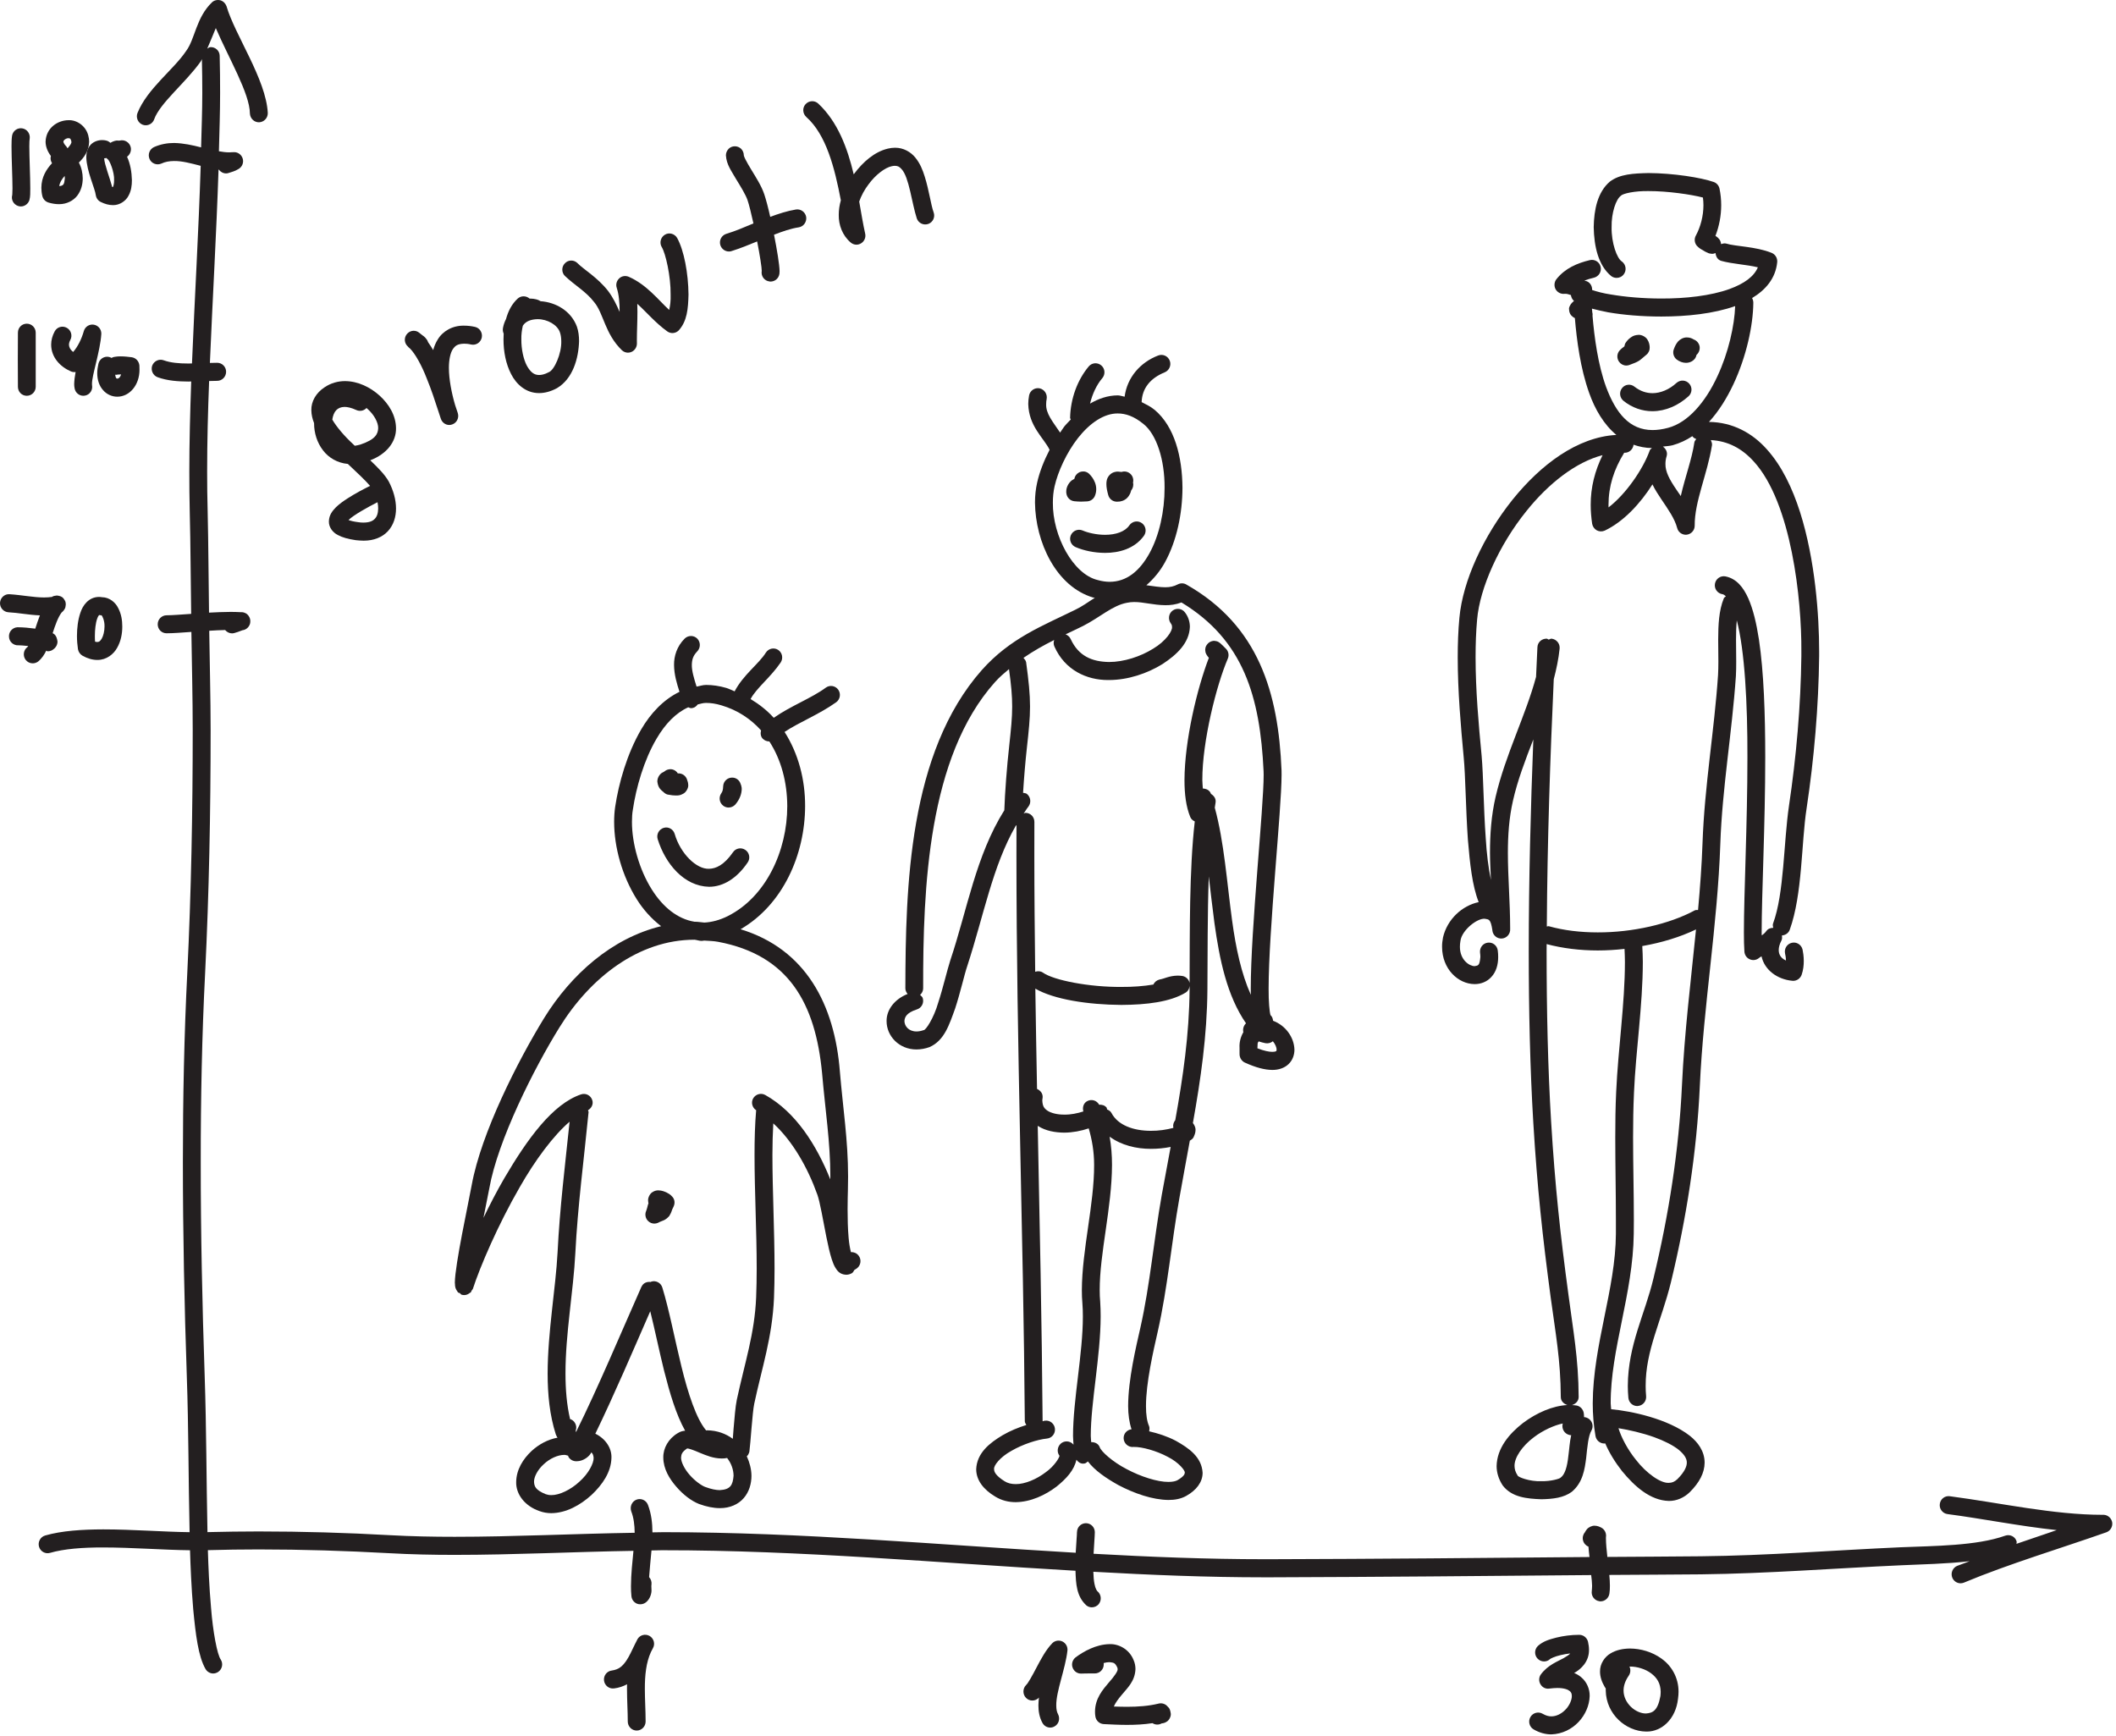 <?xml version="1.0" encoding="UTF-8" standalone="no"?><!DOCTYPE svg PUBLIC "-//W3C//DTD SVG 1.1//EN" "http://www.w3.org/Graphics/SVG/1.1/DTD/svg11.dtd"><svg width="100%" height="100%" viewBox="0 0 445 365" version="1.1" xmlns="http://www.w3.org/2000/svg" xmlns:xlink="http://www.w3.org/1999/xlink" xml:space="preserve" xmlns:serif="http://www.serif.com/" style="fill-rule:evenodd;clip-rule:evenodd;stroke-linejoin:round;stroke-miterlimit:2;"><path d="M83.284,90.049c-0.029,-2.696 -1.492,-5.063 -3.454,-6.854c-1.967,-1.763 -4.525,-3.034 -7.271,-3.05c-1.463,-0 -2.975,0.4 -4.3,1.3c-1.763,1.133 -2.842,2.97 -2.783,4.829c0.016,0.954 0.229,1.841 0.575,2.696l-0,0.058c-0,1.992 0.608,4.042 1.908,5.717c1.154,1.504 2.983,2.62 5.196,2.82c1.9,1.784 3.716,3.488 4.671,4.613c-1.367,0.683 -3.092,1.579 -4.63,2.571c-0.954,0.604 -1.82,1.221 -2.554,1.933c-0.683,0.725 -1.433,1.542 -1.479,2.967c-0.029,1.337 0.942,2.404 1.888,2.866c0.987,0.53 2.162,0.842 3.75,1.08c0.579,0.058 1.108,0.108 1.65,0.108l0.075,-0c2.041,-0 3.85,-0.696 5.054,-1.996c1.212,-1.317 1.704,-3.042 1.704,-4.754c-0,-1.879 -0.55,-3.804 -1.504,-5.65c-0.825,-1.483 -2.279,-2.946 -3.917,-4.504c3.488,-1.321 5.471,-3.929 5.421,-6.75m-3.892,15.566c0.1,0.471 0.138,0.925 0.138,1.338c-0.013,1.021 -0.279,1.712 -0.692,2.137c-0.404,0.434 -1.042,0.8 -2.387,0.809c-0.338,-0 -0.725,-0.009 -1.146,-0.088c-0.909,-0.112 -1.592,-0.287 -2.013,-0.45c1.067,-1.05 3.975,-2.666 6.1,-3.746m-3.616,-12.12c-0.413,0.125 -0.821,0.191 -1.167,0.25c-0.113,-0.096 -0.213,-0.192 -0.288,-0.28c-1.925,-1.77 -3.562,-3.716 -4.437,-5.225c0.258,-1.695 1.05,-2.637 2.571,-2.666c0.604,-0 1.433,0.171 2.475,0.654c0.758,0.346 1.616,0.154 2.146,-0.425c0.095,0.079 0.17,0.146 0.25,0.221c1.404,1.254 2.241,2.896 2.204,4.025c-0.05,1.175 -0.509,2.358 -3.754,3.446" style="fill:#231f20;fill-rule:nonzero;"/><path d="M2.576,40.992l-0.009,0.046c-0.262,0.975 0.296,1.975 1.25,2.283c0.192,0.058 0.375,0.096 0.559,0.096c0.8,-0 1.55,-0.529 1.808,-1.338c0.212,-0.846 0.167,-1.416 0.183,-2.454c0,-2.475 -0.2,-6.471 -0.2,-8.858c0,-0.809 0.038,-1.471 0.075,-1.575c0.163,-1.034 -0.508,-2.013 -1.541,-2.196c-1.009,-0.175 -1.984,0.5 -2.163,1.537c-0.096,0.646 -0.117,1.321 -0.117,2.234c0,2.562 0.205,6.558 0.205,8.858c-0,0.454 -0.021,0.817 -0.034,1.088c0,0.125 -0.016,0.241 -0.016,0.279" style="fill:#231f20;fill-rule:nonzero;"/><path d="M15.696,81.702c0.175,0.904 0.954,1.529 1.82,1.529c0.113,0 0.25,-0.008 0.375,-0.037c1.021,-0.2 1.663,-1.192 1.463,-2.213c-0,0 -0.008,-0.079 -0.008,-0.212c-0.05,-1.771 1.72,-6.846 1.962,-10.534c0.038,-0.97 -0.633,-1.787 -1.558,-1.95c-0.954,-0.166 -1.859,0.413 -2.121,1.346c-0.471,1.638 -1.25,3.254 -2.242,4.388c-0.646,-0.517 -0.883,-1.067 -0.883,-1.538c0.008,-0.262 0.067,-0.566 0.279,-0.975c0.508,-0.921 0.163,-2.066 -0.733,-2.566c-0.925,-0.513 -2.063,-0.175 -2.55,0.75c-0.484,0.895 -0.742,1.837 -0.742,2.791c0.008,2.646 1.875,4.629 4.129,5.613c0.329,0.141 0.663,0.183 1.013,0.141c-0.175,0.905 -0.279,1.763 -0.3,2.534c-0,0.271 0.021,0.579 0.096,0.933" style="fill:#231f20;fill-rule:nonzero;"/><path d="M442.468,318.562l-0.287,0c-10.313,0.008 -21.525,-2.512 -32.134,-3.908c-1.033,-0.146 -1.975,0.587 -2.1,1.629c-0.146,1.029 0.588,1.992 1.617,2.125c7.346,0.962 15.171,2.542 22.971,3.371c-2.784,0.933 -5.634,1.904 -8.471,2.887c-0,-0.183 0.092,-0.358 0.025,-0.55c-0.325,-1 -1.396,-1.512 -2.396,-1.162c-6.054,2.146 -14.833,2.137 -21.958,2.433c-14.046,0.625 -28.1,1.754 -42.029,1.896c-6.567,0.079 -13.109,0.079 -19.675,0.137c-0.146,-1.408 -0.3,-2.783 -0.3,-3.95c-0,-0.17 -0,-0.316 0.029,-0.462c0.021,-0.729 -0.367,-1.421 -1.021,-1.758c-0.375,-0.184 -0.779,-0.388 -1.383,-0.396c-0.542,-0.038 -1.3,0.329 -1.638,0.758c-0.192,0.242 -0.308,0.438 -0.387,0.588c-0.392,0.454 -0.575,1.1 -0.421,1.733c0.154,0.625 0.596,1.108 1.146,1.321c0.045,0.721 0.141,1.454 0.22,2.183c-22.383,0.204 -44.775,0.404 -67.191,0.463c-0.396,-0.009 -0.813,-0 -1.196,-0c-11.983,-0 -23.95,-0.48 -35.908,-1.146c0.095,-1.896 0.25,-3.592 0.262,-4.542c0,-1.05 -0.85,-1.887 -1.871,-1.887c-1.037,-0 -1.875,0.837 -1.875,1.887l-0.008,0c0.008,0.575 -0.167,2.308 -0.263,4.329c-28.762,-1.675 -57.583,-4.312 -86.558,-4.329l-0.129,0c-0.796,0 -1.546,0.038 -2.329,0.038c-0.009,-1.925 -0.221,-3.871 -0.942,-5.775c-0.367,-0.984 -1.454,-1.475 -2.417,-1.1c-0.97,0.375 -1.441,1.483 -1.095,2.466c0.516,1.329 0.7,2.829 0.72,4.496c-12.737,0.2 -25.337,0.846 -37.862,0.846c-4.563,-0 -9.088,-0.088 -13.621,-0.338c-9.154,-0.516 -18.367,-0.787 -27.617,-0.787c-3.575,-0 -7.162,0.058 -10.745,0.142c-0.23,-10.913 -0.213,-21.863 -0.588,-32.884c-0.5,-14.796 -0.837,-29.9 -0.825,-44.983c-0.012,-13.342 0.258,-26.667 0.921,-39.708c0.829,-16.8 1.158,-33.88 1.158,-50.984c0,-7.029 -0.204,-13.996 -0.291,-20.996c1.129,-0.075 2.275,-0.133 3.341,-0.154c0.367,0.434 0.896,0.704 1.463,0.704c0.146,0 0.3,-0.029 0.454,-0.066c0.521,-0.146 1.008,-0.309 1.396,-0.471c0.104,-0.042 0.221,-0.088 0.316,-0.117c0.721,-0.079 1.33,-0.571 1.58,-1.291c0.087,-0.25 0.087,-0.605 0.087,-0.605c0.029,-0.829 -0.587,-1.512 -0.975,-1.679c-0.392,-0.208 -0.671,-0.229 -0.921,-0.229l-0.137,0c-0.7,-0.037 -1.396,-0.058 -2.125,-0.058c-1.446,-0 -2.996,0.079 -4.525,0.154c-0.104,-7.104 -0.125,-14.267 -0.288,-21.313c-0.079,-2.77 -0.108,-5.575 -0.108,-8.345c-0,-6.334 0.167,-12.688 0.417,-19.05c0.545,-0.021 1.183,-0.038 1.7,-0.038c1.033,0 1.87,-0.858 1.87,-1.908c0,-1.042 -0.837,-1.888 -1.87,-1.888c-0.517,0 -1.03,0.021 -1.538,0.029c0.567,-13.525 1.367,-27.087 1.817,-40.67c0.021,-0 0.029,0.008 0.058,0.016c0.358,0.484 0.933,0.8 1.533,0.8c0.2,0 0.405,-0.037 0.588,-0.112c0.458,-0.167 1.229,-0.309 2.079,-0.85c0.75,-0.463 1.088,-1.375 0.808,-2.213c-0.279,-0.829 -1.079,-1.366 -1.937,-1.291c-0.288,0.02 -0.583,0.037 -0.875,0.037c-0.692,0.013 -1.433,-0.104 -2.175,-0.229c0.104,-4.092 0.25,-8.163 0.25,-12.254c-0,-2.6 -0.021,-5.2 -0.088,-7.809c-0.008,-1.037 -0.866,-1.866 -1.904,-1.837c-0.291,-0 -0.491,0.192 -0.712,0.317c0.683,-1.538 1.271,-3.063 1.8,-4.321c2.712,6.325 7.141,13.766 7.171,17.962c0.058,1.05 0.895,1.867 1.933,1.85c1.042,-0.05 1.858,-0.916 1.829,-1.966c-0.375,-7.084 -6.912,-16.384 -8.679,-22.438c-0.204,-0.587 -0.675,-1.067 -1.283,-1.25c-0.625,-0.154 -1.28,-0.021 -1.742,0.392c-3.379,3.216 -3.592,7.758 -5.458,10.246c-2.6,3.916 -8.192,7.941 -10.242,13.062c-0.375,0.963 0.096,2.067 1.067,2.454c0.212,0.096 0.462,0.125 0.675,0.125c0.762,0 1.462,-0.462 1.75,-1.204l-0,-0.008c1.233,-3.484 6.616,-7.692 9.85,-12.267c0.087,-0.142 0.116,-0.296 0.204,-0.442c0.054,2.367 0.083,4.746 0.083,7.134c0,3.804 -0.154,7.612 -0.25,11.437c-1.8,-0.462 -3.704,-0.887 -5.7,-0.925c-1.367,0 -2.792,0.242 -4.196,0.859c-0.941,0.441 -1.366,1.545 -0.941,2.52c0.412,0.942 1.512,1.367 2.47,0.955c0.83,-0.388 1.688,-0.53 2.667,-0.542c1.658,-0.029 3.554,0.483 5.613,1.012c-0.434,13.805 -1.259,27.655 -1.83,41.559c-0.266,-0 -0.545,0.016 -0.787,0.016c-1.946,0 -3.725,-0.154 -5.179,-0.683c-0.963,-0.346 -2.029,0.154 -2.409,1.146c-0.325,0.992 0.184,2.079 1.167,2.425l-0.008,-0c2.096,0.754 4.312,0.887 6.429,0.904c0.212,0 0.404,-0.017 0.625,-0.017c-0.221,6.325 -0.396,12.642 -0.396,18.955c0,2.82 0.021,5.641 0.088,8.441c0.183,7.104 0.183,14.304 0.3,21.479c-2.117,0.142 -4.005,0.296 -5.18,0.296c-1.041,0.013 -1.866,0.867 -1.858,1.909c0,1.045 0.846,1.895 1.888,1.875c1.316,-0 3.183,-0.142 5.195,-0.288c0.1,6.929 0.28,13.804 0.28,20.754c-0,17.059 -0.317,34.079 -1.134,50.779c-0.666,13.142 -0.933,26.521 -0.933,39.913c-0,15.142 0.317,30.296 0.825,45.117c0.379,10.887 0.337,21.816 0.587,32.762c-5.37,-0.058 -11.983,-0.587 -18.183,-0.587c-4.446,0.016 -8.675,0.279 -12.196,1.287c-1,0.292 -1.571,1.35 -1.291,2.35c0.291,1.013 1.329,1.592 2.329,1.3c2.908,-0.846 6.866,-1.146 11.158,-1.137c6.046,-0 12.671,0.529 18.271,0.587c0.096,3.246 0.287,7.904 0.675,12.429c0.508,5.267 1.05,9.934 2.617,12.6c0.366,0.579 0.975,0.888 1.579,0.888c0.358,-0 0.704,-0.109 1.021,-0.309c0.866,-0.558 1.137,-1.725 0.579,-2.608c-0.754,-1.021 -1.667,-5.921 -2.05,-10.908c-0.388,-4.35 -0.571,-8.904 -0.667,-12.109c3.542,-0.1 7.117,-0.154 10.658,-0.154c9.184,0 18.33,0.288 27.405,0.788c4.633,0.262 9.233,0.358 13.833,0.358c12.562,0 25.079,-0.646 37.604,-0.85c-0.225,2.388 -0.512,4.871 -0.521,7.433c0,0.684 0.017,1.405 0.096,2.1c0.075,0.721 0.508,1.296 1.163,1.58c0.225,0.095 0.462,0.125 0.704,0.125c0.433,-0 0.858,-0.146 1.204,-0.425c0.942,-0.742 1.204,-2.071 1.146,-2.646c-0,-0.359 -0.029,-0.6 -0.029,-0.784c-0,-0.104 0.008,-0.191 0.029,-0.279c0.075,-0.604 -0.117,-1.162 -0.5,-1.579c0.125,-1.771 0.325,-3.667 0.5,-5.608c0.829,-0.013 1.646,-0.05 2.483,-0.05l0.075,0.008c28.833,-0.008 57.675,2.65 86.613,4.313c0.087,2.725 0.2,5.383 2.291,7.287c0.346,0.279 0.75,0.404 1.146,0.404c0.554,0 1.125,-0.25 1.479,-0.721c0.638,-0.845 0.484,-2.02 -0.316,-2.675c-0.038,0.009 -0.434,-0.541 -0.609,-1.541c-0.141,-0.692 -0.208,-1.588 -0.237,-2.542c11.966,0.675 23.95,1.167 35.954,1.167l1.183,-0c22.554,-0.071 45.063,-0.271 67.559,-0.471c0.095,0.779 0.191,1.617 0.191,2.221c0,0.433 -0.037,0.821 -0.066,1.137c-0.155,1.038 0.57,1.992 1.579,2.138c0.108,0.029 0.191,0.029 0.279,0.029c0.904,-0 1.725,-0.696 1.85,-1.646c0.087,-0.521 0.104,-1.071 0.104,-1.658c0,-0.721 -0.05,-1.471 -0.125,-2.25c6.433,-0.05 12.879,-0.059 19.292,-0.125c14.121,-0.167 28.216,-1.284 42.154,-1.909c4.342,-0.2 9.417,-0.287 14.333,-0.854c-0.854,0.346 -1.787,0.642 -2.637,0.988c-0.95,0.408 -1.404,1.512 -1.009,2.496c0.309,0.712 1,1.162 1.734,1.162c0.237,0 0.487,-0.046 0.712,-0.142c9.375,-3.92 20.434,-7.229 29.938,-10.579c0.829,-0.291 1.358,-1.137 1.25,-2.041c-0.134,-0.875 -0.846,-1.58 -1.742,-1.638" style="fill:#231f20;fill-rule:nonzero;"/><path d="M349.446,348.82c-2.012,-1.455 -4.416,-2.121 -6.641,-2.138c-1.484,0.017 -2.879,0.288 -4.113,1.029c-1.2,0.704 -2.241,2.15 -2.204,3.834c0,1.087 0.379,2.191 1.013,3.254c0.075,0.104 0.125,0.191 0.191,0.275l0,0.446c0.088,5.004 4.254,8.566 8.471,8.625l0.196,-0c3.087,-0 6.071,-2.609 6.533,-6.921c0.067,-0.513 0.109,-0.963 0.109,-1.425c0.016,-3.079 -1.55,-5.546 -3.555,-6.979m-0.258,7.875c-0.587,3.154 -1.675,3.541 -3.025,3.645c-1,0.03 -2.25,-0.5 -3.183,-1.404c-0.934,-0.912 -1.542,-2.116 -1.542,-3.416c0,-0.934 0.288,-1.955 1.096,-3.138c0.396,-0.579 0.425,-1.308 0.146,-1.9c0.037,-0.008 0.075,-0.008 0.125,-0.008c1.454,-0.009 3.196,0.5 4.429,1.425c1.229,0.933 1.983,2.079 2.012,3.9c0,0.3 -0.029,0.575 -0.058,0.896" style="fill:#231f20;fill-rule:nonzero;"/><path d="M223.427,345.199c-0.721,-0.337 -1.571,-0.2 -2.129,0.367c-1.384,1.433 -2.375,3.342 -3.309,5.1c-0.896,1.725 -1.812,3.371 -2.187,3.679c-0.75,0.75 -0.759,1.954 -0.038,2.704c0.713,0.75 1.896,0.763 2.659,0.029l-0.013,-0.008l0.079,-0.087c-0.058,0.566 -0.096,1.116 -0.108,1.666c-0,1.229 0.204,2.513 0.85,3.675c0.337,0.625 0.962,0.984 1.633,0.984c0.3,-0 0.617,-0.08 0.896,-0.242c0.925,-0.5 1.233,-1.654 0.742,-2.588c-0.221,-0.387 -0.367,-0.991 -0.367,-1.829c-0.046,-2.946 1.917,-7.662 2.35,-11.525c0.088,-0.808 -0.337,-1.571 -1.058,-1.925" style="fill:#231f20;fill-rule:nonzero;"/><path d="M9.728,136.833c0.095,0.021 0.17,0.133 0.279,0.133c0.25,0 0.5,-0.037 0.741,-0.133c0.175,-0.075 0.355,-0.163 0.617,-0.392c0.258,-0.196 0.729,-0.741 0.729,-1.533c-0.183,-1.3 -0.691,-1.588 -1.021,-1.75c0.542,-1.696 1.117,-3.313 1.871,-4.333c0.096,-0.067 0.184,-0.155 0.259,-0.234c0.058,-0.066 0.125,-0.141 0.2,-0.229c0.041,-0.058 0.058,-0.096 0.137,-0.204c0.046,-0.163 0.213,-0.088 0.296,-1.029c-0.017,-0.588 -0.121,-0.713 -0.279,-0.979c-0.154,-0.175 -0.296,-0.784 -1.596,-0.917c-0.925,0.104 -0.946,0.25 -1.013,0.3c-0.558,0.075 -1.125,0.112 -1.691,0.112c-2.204,0 -4.604,-0.508 -7.271,-0.683c-1.029,-0.067 -1.904,0.733 -1.983,1.783c-0.055,1.05 0.733,1.942 1.754,2.013c2.05,0.104 4.237,0.558 6.633,0.654c-0.383,0.963 -0.683,1.913 -0.971,2.792c-1.291,-0.175 -2.591,-0.288 -3.554,-0.288l-0.221,0c-1.021,0.054 -1.829,0.95 -1.754,2c0.038,1.05 0.946,1.85 1.975,1.792l0,-0.008c0.45,-0 1.263,0.075 2.079,0.162c-0.058,0.096 -0.154,0.213 -0.2,0.229c-0.821,0.638 -0.983,1.829 -0.35,2.675c0.375,0.484 0.925,0.734 1.484,0.734c0.395,-0 0.808,-0.134 1.145,-0.384c0.809,-0.675 1.3,-1.462 1.705,-2.283" style="fill:#231f20;fill-rule:nonzero;"/><path d="M331.051,351.823c1.416,-0.788 3.15,-2.35 3.12,-4.871c0,-0.55 -0.079,-1.096 -0.204,-1.675c-0.183,-0.779 -0.837,-1.367 -1.616,-1.463c-0.234,-0.012 -0.346,-0.012 -0.346,-0.012c-1.513,-0 -3.188,0.212 -4.688,0.579c-1.533,0.404 -2.783,0.758 -3.891,1.754c-0.759,0.729 -0.78,1.925 -0.067,2.675c0.733,0.758 1.904,0.788 2.658,0.058c0,0 0.221,-0.154 0.617,-0.308c0.825,-0.358 2.233,-0.696 3.579,-0.846c-0.192,0.275 -0.587,0.517 -1.375,0.988c-1.242,0.704 -3.283,1.408 -4.775,3.4c-0.454,0.604 -0.492,1.446 -0.096,2.1c0.384,0.662 1.104,1.021 1.846,0.904c0.646,-0.079 1.225,-0.125 1.704,-0.125c1.492,-0 2.263,0.354 2.6,0.646c0.317,0.275 0.434,0.516 0.442,1.058c0.012,0.738 -0.45,1.933 -1.308,2.821c-0.846,0.896 -1.955,1.45 -3.005,1.442c-0.566,-0 -1.145,-0.155 -1.808,-0.538c-0.904,-0.529 -2.05,-0.233 -2.579,0.663c-0.529,0.887 -0.25,2.07 0.642,2.6c1.216,0.72 2.512,1.066 3.745,1.066c4.634,-0.162 7.942,-4.108 8.067,-8.054c0.029,-1.425 -0.558,-2.958 -1.817,-3.996c-0.433,-0.358 -0.916,-0.646 -1.445,-0.866" style="fill:#231f20;fill-rule:nonzero;"/><path d="M136.606,344.034c-0.905,-0.508 -2.042,-0.204 -2.55,0.692c-0.013,0.029 -0.013,0.029 -0.021,0.042c-0.009,0.037 -0.05,0.083 -0.059,0.125c-0.154,0.266 -0.287,0.537 -0.412,0.808c-0.646,1.3 -1.196,2.587 -1.85,3.542c-0.838,1.212 -1.588,1.85 -3.063,2.07c-1.016,0.113 -1.75,1.067 -1.625,2.109c0.134,1.037 1.05,1.771 2.088,1.654c1.042,-0.125 1.967,-0.45 2.754,-0.883c-0.008,0.333 -0.008,0.67 -0.008,0.987c-0,2.4 0.162,4.738 0.162,6.854c0,1.042 0.846,1.9 1.879,1.9c1.03,0 1.875,-0.858 1.875,-1.9c0,-2.3 -0.162,-4.629 -0.162,-6.854c-0.008,-2.887 0.271,-5.554 1.279,-7.758c0.125,-0.25 0.242,-0.471 0.358,-0.692c0.009,-0.029 0.038,-0.058 0.046,-0.096c0,-0.012 0.021,-0.021 0.021,-0.029c0.508,-0.904 0.183,-2.05 -0.712,-2.571" style="fill:#231f20;fill-rule:nonzero;"/><path d="M245.366,358.686c-0.454,-0.412 -1.1,-0.579 -1.704,-0.425c-2.079,0.513 -4.334,0.675 -6.654,0.675c-0.913,0 -1.825,-0.029 -2.763,-0.058c0.308,-0.75 0.904,-1.567 1.704,-2.504c1.088,-1.346 2.746,-2.788 2.842,-5.371c-0,-0.617 -0.117,-1.279 -0.396,-1.904c-0.925,-2.313 -3.196,-3.429 -5.071,-3.342c-2.841,0.058 -5.412,1.521 -7.125,2.783c-0.646,0.509 -0.916,1.388 -0.625,2.155c0.271,0.779 1.021,1.3 1.846,1.254c0.654,-0.029 1.342,-0.029 2.021,-0.029l0.771,-0c1.041,0.016 1.896,-0.821 1.908,-1.867c0,-0.108 0,-0.213 -0.012,-0.321c0.445,-0.125 0.858,-0.183 1.216,-0.183c0.921,0.1 1.154,0.125 1.625,1.071c0.075,0.175 0.088,0.27 0.088,0.383c0.104,0.358 -0.638,1.483 -1.909,2.9c-1.191,1.412 -2.829,3.271 -2.845,6.046c-0,0.346 0.016,0.7 0.083,1.046c0.146,0.887 0.887,1.533 1.754,1.579c1.588,0.079 3.233,0.166 4.888,0.166c1.775,0 3.562,-0.087 5.362,-0.366c0.571,0.375 1.321,0.404 1.917,0.058c0.087,0 0.183,-0.021 0.358,-0.058c0.15,-0.038 0.363,-0.079 0.758,-0.338c0.367,-0.204 0.867,-0.933 0.821,-1.616c-0.166,-1.388 -0.616,-1.388 -0.858,-1.734" style="fill:#231f20;fill-rule:nonzero;"/><path d="M187.529,34.956c0.288,-0.066 0.492,-0.087 0.684,-0.087c0.625,0.021 0.925,0.183 1.404,0.712c1.579,1.713 2.129,7.113 3.196,10.379c0.366,0.992 1.437,1.48 2.429,1.125c0.971,-0.366 1.462,-1.445 1.104,-2.425c-0.558,-1.5 -0.971,-4.65 -1.858,-7.479c-0.442,-1.446 -1.009,-2.841 -1.992,-4.037c-0.954,-1.184 -2.504,-2.096 -4.283,-2.075c-0.521,-0 -1.03,0.075 -1.521,0.191c-2.763,0.671 -5.159,2.742 -7.046,5.263c-0.058,0.05 -0.079,0.087 -0.108,0.137c-1.317,-5.525 -3.338,-11.025 -7.471,-14.891c-0.767,-0.696 -1.942,-0.638 -2.654,0.141c-0.705,0.771 -0.625,1.955 0.133,2.671c4.217,3.742 5.979,10.692 7.287,17.538c-0.287,1.021 -0.441,2.05 -0.441,3.079c-0.029,2.079 0.729,4.275 2.504,5.796c0.346,0.3 0.779,0.462 1.221,0.462c0.325,0 0.662,-0.096 0.954,-0.271c0.692,-0.412 1.058,-1.233 0.883,-2.029c-0.462,-2.071 -0.837,-4.362 -1.258,-6.771c0.421,-1.22 1.096,-2.47 1.942,-3.587c1.483,-2.05 3.504,-3.554 4.891,-3.842" style="fill:#231f20;fill-rule:nonzero;"/><path d="M260.681,221.508c0,0.105 0.009,0.242 0.009,0.367c0.066,0.683 0.491,1.3 1.108,1.588c2.3,1.041 4.158,1.529 5.754,1.541l0.071,0c1.279,0 2.483,-0.387 3.35,-1.212c0.904,-0.85 1.258,-2.025 1.25,-3.063c-0.075,-2.541 -1.8,-5.046 -4.496,-6.066c-0.037,-0.442 -0.191,-0.884 -0.537,-1.192c-0.204,-0.625 -0.417,-2.813 -0.396,-5.554c-0,-12.254 2.717,-37.525 2.725,-44.975c-0,-0.329 -0.008,-0.638 -0.008,-0.904c-0.667,-16.388 -4.825,-30.488 -20.005,-39.105c-0.541,-0.329 -1.233,-0.337 -1.791,-0.05c-0.867,0.455 -1.675,0.617 -2.646,0.617c-1.117,0.008 -2.496,-0.229 -3.988,-0.425c1.55,-1.346 2.909,-2.983 3.93,-4.858c2.462,-4.504 3.645,-10.188 3.666,-15.625c-0.05,-6.517 -1.646,-12.842 -5.833,-16.384c-0.904,-0.741 -1.838,-1.175 -2.754,-1.645c0.104,-2.917 1.821,-5.025 4.841,-6.259c0.955,-0.383 1.446,-1.491 1.071,-2.454c-0.379,-0.983 -1.462,-1.462 -2.437,-1.087c-3.725,1.425 -6.525,4.583 -7.054,8.662c-0.475,-0.075 -0.963,-0.279 -1.438,-0.279c-2.125,0.008 -4.071,0.704 -5.833,1.733c0.5,-2.071 1.416,-3.996 2.579,-5.354c0.675,-0.808 0.587,-2 -0.208,-2.675c-0.8,-0.683 -1.984,-0.587 -2.65,0.213c-2.367,2.82 -3.83,6.758 -3.917,10.82c-0,0.125 0.117,0.2 0.146,0.33c-0.475,0.516 -0.975,0.987 -1.409,1.537c-0.295,0.383 -0.545,0.817 -0.837,1.225c-1.558,-2.342 -3.033,-3.987 -2.933,-6.037c-0,-0.338 0.029,-0.675 0.104,-1.03c0.183,-1.029 -0.471,-2.025 -1.492,-2.245c-1.021,-0.192 -2.012,0.483 -2.204,1.504c-0.108,0.625 -0.175,1.212 -0.175,1.771c0.108,4.745 3.292,7.17 4.487,9.654c-1.204,2.329 -2.129,4.708 -2.608,6.866c-0.308,1.346 -0.462,2.771 -0.462,4.234c0.087,8.271 4.429,17.666 12.245,19.975l0.48,-1.838l-0.48,1.838c0.125,0.029 0.221,0.021 0.346,0.037c-1.475,0.954 -2.821,1.925 -4.15,2.542c-6.787,3.35 -13.621,5.921 -19.629,12.671c-15.392,17.421 -16.025,45.658 -16.075,66.933c0,0.463 0.213,0.846 0.471,1.183c-2.754,1.088 -4.454,3.338 -4.417,5.717c0,3.15 2.646,5.95 6.267,5.95c0.875,0 1.829,-0.154 2.771,-0.5c3.121,-1.379 4.141,-4.708 5.383,-8.125c1.117,-3.417 1.933,-7.133 2.55,-8.933c3.446,-10.534 5.304,-21.004 10.213,-29.509c0.05,-0.025 0.108,-0.054 0.137,-0.095c0,2.15 -0.012,4.287 -0.012,6.433c-0,39.892 1.462,79.496 1.762,118.925c0,0.3 0.2,0.529 0.317,0.779c-1.692,0.529 -3.396,1.225 -4.967,2.138c-2.771,1.645 -5.429,3.754 -5.575,7.154c0,2.3 1.521,4.283 3.988,5.754c1.366,0.846 2.858,1.183 4.32,1.183c3.167,-0.037 6.221,-1.479 8.609,-3.291c2.029,-1.646 3.675,-3.396 4.158,-5.63c0.354,0.471 0.808,0.817 1.404,0.817c0.096,0 0.213,-0.017 0.309,-0.029c0.308,-0.046 0.47,-0.279 0.704,-0.433c1.454,1.908 3.762,3.495 6.4,4.97c3.379,1.78 7.212,3.096 10.533,3.134c1.338,-0 2.617,-0.209 3.783,-0.875c2.03,-1.134 3.409,-2.829 3.409,-4.842c-0.196,-3.329 -2.879,-5.179 -5.642,-6.729c-1.8,-0.942 -3.717,-1.558 -5.604,-1.992c0.067,-0.375 0.133,-0.762 -0.029,-1.137c-0.404,-0.875 -0.646,-2.367 -0.634,-4.159c-0.012,-4.87 1.55,-11.629 2.471,-15.67c2.1,-9.317 2.879,-18.684 4.554,-28.08c0.721,-4.083 1.475,-8.087 2.196,-12.075c0.288,-0.17 0.579,-0.362 0.75,-0.662c0.221,-0.471 0.442,-0.942 0.454,-1.608c0.017,-0.5 -0.25,-1.03 -0.558,-1.442c1.625,-9.138 2.975,-18.271 3.05,-28.063c0.058,-7.104 0,-15.766 0.288,-23.787c0.387,3.233 0.754,6.517 1.195,9.829c1.067,7.642 2.617,15.229 6.634,21.054c-0.5,0.471 -0.713,1.175 -0.559,1.867c-0.629,1.087 -0.866,2.242 -0.8,3.262l0,1.175Zm-48.441,-64.65c-0.479,4.175 -0.913,9.942 -1.029,13.542c-6.009,9.579 -7.788,20.908 -11.359,31.558c-0.691,2.138 -1.504,5.725 -2.55,8.921c-0.925,3.238 -2.641,5.846 -3.071,5.759c-0.57,0.2 -1.07,0.279 -1.512,0.279c-1.675,-0.021 -2.483,-1.167 -2.513,-2.167c0.038,-0.787 0.367,-1.742 2.588,-2.462c0.983,-0.28 1.558,-1.33 1.279,-2.33c-0.075,-0.329 -0.354,-0.504 -0.575,-0.733c0.383,-0.337 0.646,-0.821 0.646,-1.375c-0.038,-21.192 1.008,-48.654 15.112,-64.412c0.942,-1.059 1.946,-1.888 2.938,-2.725c0.471,3.341 0.671,5.662 0.671,7.866c-0,2.346 -0.238,4.717 -0.625,8.279m55.45,62.117c0.521,0.6 0.8,1.379 0.787,1.754c-0.008,0.271 -0.058,0.271 -0.075,0.3c-0.021,0.017 -0.175,0.171 -0.85,0.171c-0.641,0 -1.671,-0.183 -3.108,-0.742l-0,-0.125c0.079,-0.933 -0.058,-0.925 0.262,-1.329c0.45,0.146 0.921,0.279 1.413,0.375c0.579,0.109 1.137,-0.054 1.571,-0.404m-46.267,-113.283c0,-1.196 0.117,-2.35 0.358,-3.409c0.684,-3.041 2.492,-7.066 4.93,-10.175c2.475,-3.137 5.475,-5.187 8.362,-5.158c1.638,0 3.4,0.575 5.392,2.204c2.762,2.184 4.496,7.559 4.45,13.438c0.016,4.879 -1.117,10.041 -3.188,13.775c-2.1,3.796 -4.854,5.979 -8.354,5.987c-0.762,0 -1.6,-0.112 -2.496,-0.366c-5.216,-1.221 -9.537,-9.317 -9.454,-16.296m6.096,165.641c-0,0.925 0.029,1.83 0.112,2.738c0.071,0.854 0.1,1.8 0.1,2.771c0.017,7.758 -2.062,17.5 -2.07,25.125c-0,0.654 0.087,1.25 0.104,1.875c-0.009,-0.017 -0.009,-0.054 -0.038,-0.075c-0.683,-0.792 -1.879,-0.859 -2.646,-0.175c-0.741,0.687 -0.85,1.791 -0.262,2.562c-0.054,0.442 -1.104,2.184 -2.875,3.438c-1.879,1.454 -4.392,2.541 -6.338,2.512c-0.912,0 -1.683,-0.183 -2.358,-0.616c-1.942,-1.221 -2.204,-2.05 -2.183,-2.521c-0.154,-0.704 1.221,-2.534 3.666,-3.871c2.359,-1.367 5.421,-2.371 7.45,-2.571c1.042,-0.104 1.784,-1.029 1.675,-2.079c-0.104,-1.038 -1.029,-1.8 -2.058,-1.683l0,-0.021c-0.154,0.037 -0.358,0.116 -0.529,0.146c-0.167,-20.688 -0.617,-41.396 -1.029,-62.15c0.037,0.037 0.046,0.058 0.066,0.066c1.655,1.042 3.609,1.367 5.525,1.388c1.8,-0.021 3.534,-0.359 5.13,-0.896c0.695,2.379 1.137,4.892 1.137,7.683c0.029,8.259 -2.55,17.838 -2.579,26.354m16.808,-20.05c-1.704,9.638 -2.475,18.938 -4.496,27.909c-0.925,4.079 -2.57,10.933 -2.579,16.516c0.009,1.742 0.221,3.371 0.713,4.863c-0.954,0.117 -1.688,0.904 -1.659,1.904c0.038,1.05 0.917,1.858 1.963,1.833l-0,-0.02l0.183,-0c1.734,-0.03 4.767,0.816 7.088,2.058c2.425,1.204 3.8,3.025 3.616,3.379c0,0.175 -0.016,0.667 -1.5,1.542c-0.366,0.212 -1.012,0.383 -1.933,0.375c-2.283,0.021 -5.825,-1.109 -8.779,-2.688c-2.958,-1.521 -5.413,-3.741 -5.683,-4.646c-0.296,-0.741 -1.03,-1.041 -1.78,-1.033c-0.008,-0.462 -0.087,-0.825 -0.087,-1.308c-0.008,-6.979 2.062,-16.779 2.079,-25.125c0,-1.029 -0.029,-2.079 -0.096,-3.079c-0.075,-0.792 -0.104,-1.6 -0.104,-2.43c-0.021,-7.775 2.558,-17.362 2.588,-26.354c-0,-2.012 -0.155,-3.996 -0.5,-5.941c2.495,1.837 5.65,2.562 8.675,2.562c1.412,0 2.82,-0.133 4.158,-0.404c-0.625,3.329 -1.25,6.658 -1.867,10.087m5.85,-43.195c-0.075,9.475 -1.383,18.408 -3.012,27.475c-0.317,0.412 -0.521,0.916 -0.421,1.483c-0,0.046 -0,0.096 0.017,0.146c-1.455,0.383 -3.1,0.633 -4.725,0.616c-3.717,0 -6.942,-1.204 -8.28,-3.737c-0.191,-0.383 -0.558,-0.596 -0.933,-0.758c-0.05,-0.13 -0.021,-0.271 -0.108,-0.396c-0.392,-0.484 -0.963,-0.625 -1.559,-0.6c-0.491,-0.904 -1.608,-1.242 -2.52,-0.746c-0.78,0.412 -1.03,1.325 -0.8,2.162c-1.221,0.396 -2.646,0.696 -4.005,0.667c-1.454,0.017 -2.762,-0.321 -3.504,-0.8c-0.75,-0.512 -1.058,-0.942 -1.125,-2.15c0,-0.171 0.029,-0.375 0.067,-0.596c0.096,-0.854 -0.454,-1.529 -1.175,-1.858c-0.133,-7.025 -0.258,-14.054 -0.358,-21.088c3.929,2.288 11.083,3.375 18.091,3.425c5.313,-0.029 10.279,-0.616 13.534,-2.6c0.587,-0.375 0.854,-1.029 0.816,-1.712l0,1.067Zm8.946,-14.459c-1.108,-8.104 -1.675,-16.575 -3.65,-23.775c0.058,-0.337 0.096,-0.725 0.163,-1.05c0.145,-0.808 -0.317,-1.454 -0.963,-1.85l0,-0.016c-0.271,-0.763 -0.962,-1.08 -1.712,-1.117c-0.021,-0.588 -0.105,-1.129 -0.105,-1.775c-0.02,-8.179 2.984,-20.004 5.363,-25.546c0.325,-0.762 0.112,-1.637 -0.492,-2.167c-0.071,-0.066 -0.358,-0.337 -0.587,-0.587c-0.138,-0.117 -0.242,-0.242 -0.375,-0.346c-0.059,-0.067 -0.109,-0.125 -0.213,-0.183c-0.05,-0.046 -0.096,-0.088 -0.221,-0.167c-0.154,-0.037 -0.195,-0.217 -0.991,-0.287c-0.292,-0 -0.838,0.116 -1.242,0.491c-0.721,0.721 -0.6,1.279 -0.637,1.438c0.058,0.708 0.183,0.746 0.233,0.9c0.154,0.291 0.212,0.329 0.325,0.496c0.079,0.083 0.146,0.17 0.212,0.245c-2.462,6.425 -5.091,17.292 -5.129,25.713c0,2.929 0.317,5.575 1.213,7.762c0.183,0.459 0.546,0.75 0.95,0.934c-1.175,10.241 -1.029,23.546 -1.088,33.979c-0.162,-0.758 -0.75,-1.338 -1.5,-1.471c-0.366,-0.05 -0.683,-0.079 -1.021,-0.079c-1.82,0.042 -2.812,0.667 -3.754,0.808c-0.625,0.146 -1.108,0.542 -1.346,1.071c-2.004,0.338 -4.333,0.521 -6.729,0.5c-6.729,0.058 -14.279,-1.404 -16.512,-3.021c-0.509,-0.337 -1.075,-0.337 -1.609,-0.166c-0.095,-8.134 -0.179,-16.259 -0.179,-24.392c0,-2.379 0,-4.754 0.009,-7.133c-0,-1.05 -0.83,-1.896 -1.88,-1.896c-0.133,-0 -0.229,0.112 -0.383,0.154c0.346,-0.483 0.638,-1.013 1.013,-1.475c0.625,-0.817 0.479,-2.021 -0.338,-2.667c-0.233,-0.183 -0.521,-0.154 -0.792,-0.221c0.192,-3.108 0.492,-6.691 0.8,-9.441c0.396,-3.592 0.663,-6.104 0.663,-8.713c-0,-2.666 -0.279,-5.354 -0.817,-9.291c-0.066,-0.384 -0.329,-0.663 -0.558,-0.942c2.029,-1.396 4.196,-2.629 6.458,-3.754c-0.154,0.45 -0.154,0.933 0.05,1.383c2.213,4.996 6.834,7.038 11.254,7.038l0.221,-0c4.004,-0.009 8.059,-1.384 11.234,-3.35c3.108,-2.021 5.65,-4.484 5.775,-7.825c-0,-1.067 -0.338,-2.159 -1.038,-3.05c-0.608,-0.83 -1.792,-0.984 -2.608,-0.367c-0.838,0.633 -0.984,1.837 -0.367,2.675c0.2,0.271 0.258,0.462 0.258,0.742c0.125,0.837 -1.308,3.004 -3.983,4.591c-2.6,1.625 -6.133,2.8 -9.271,2.792c-3.6,-0.058 -6.412,-1.263 -8.058,-4.821c-0.221,-0.492 -0.617,-0.821 -1.071,-0.996c1.188,-0.566 2.392,-1.125 3.65,-1.75c3.6,-1.837 6.192,-4.329 9.263,-4.891c0.5,-0.105 1,-0.155 1.508,-0.155c1.908,-0.016 4.037,0.646 6.55,0.667c1.067,0.017 2.221,-0.133 3.396,-0.579c13.054,7.904 16.529,19.804 17.271,35.496c0.016,0.191 0.016,0.45 0.016,0.75c0.013,6.937 -2.712,32.371 -2.712,44.975c-0,0.471 0.021,0.875 0.021,1.3c-2.005,-4.459 -3.159,-9.85 -3.938,-15.588" style="fill:#231f20;fill-rule:nonzero;"/><path d="M153.21,169.824c0.529,-0 1.029,-0.213 1.417,-0.617c1.046,-1.221 1.346,-2.408 1.358,-3.292c0,-0.183 -0.012,-0.354 -0.087,-0.625c-0.021,-0.095 -0.05,-0.22 -0.125,-0.375c-0.213,-0.779 -0.896,-1.366 -1.734,-1.387c-1.041,-0.038 -1.908,0.771 -1.954,1.808c-0.037,0.821 -0.137,1.1 -0.396,1.492c-0.579,0.837 -0.412,1.954 0.367,2.583c0.346,0.279 0.758,0.413 1.154,0.413" style="fill:#231f20;fill-rule:nonzero;"/><path d="M240.581,112.662c0.596,-0.858 0.404,-2.033 -0.433,-2.646c-0.859,-0.616 -2.013,-0.416 -2.63,0.442c-0.92,1.354 -2.85,2.012 -5.129,2.012c-1.733,0 -3.591,-0.416 -4.725,-0.916c-0.966,-0.404 -2.054,0.058 -2.466,1.012c-0.413,0.963 0.05,2.079 1,2.484c1.675,0.72 3.891,1.212 6.191,1.22c2.888,0 6.171,-0.816 8.192,-3.608" style="fill:#231f20;fill-rule:nonzero;"/><path d="M151.487,51.543c0.263,0.82 1,1.345 1.8,1.345c0.184,0 0.367,-0.016 0.55,-0.083c1.838,-0.579 3.629,-1.3 5.392,-2.033c0.567,2.887 0.979,5.516 0.971,6.237c-0,0.05 -0,0.05 -0.021,0.071c-0.125,1.038 0.6,1.992 1.637,2.104c0.08,0.029 0.163,0.029 0.234,0.029c0.933,0 1.741,-0.691 1.866,-1.662c0.009,-0.117 0.03,-0.308 0.03,-0.542c-0.03,-1.366 -0.53,-4.454 -1.167,-7.65c1.808,-0.696 3.533,-1.3 5.187,-1.55c1.021,-0.154 1.717,-1.129 1.58,-2.166c-0.171,-1.034 -1.134,-1.742 -2.146,-1.588c-1.859,0.304 -3.659,0.904 -5.421,1.546c-0.421,-1.896 -0.875,-3.608 -1.25,-4.742c-0.608,-1.804 -1.763,-3.575 -2.742,-5.191c-0.483,-0.796 -0.916,-1.538 -1.216,-2.138c-0.142,-0.279 -0.25,-0.529 -0.305,-0.7c-0.029,-0.067 -0.041,-0.137 -0.041,-0.175c-0,-0.479 -0.192,-0.971 -0.546,-1.346c-0.754,-0.725 -1.938,-0.725 -2.667,0l-0.012,0.029c-0.334,0.334 -0.538,0.838 -0.538,1.338c0.125,1.962 1.154,3.262 2.129,4.975c1,1.617 2.05,3.35 2.405,4.408c0.345,0.992 0.791,2.85 1.254,4.929c-1.959,0.821 -3.871,1.638 -5.709,2.188c-0.983,0.308 -1.554,1.354 -1.254,2.367" style="fill:#231f20;fill-rule:nonzero;"/><path d="M149.11,186.487l0.029,0c2.946,0 5.833,-1.762 8.104,-5.121c0.596,-0.858 0.367,-2.05 -0.492,-2.629c-0.854,-0.587 -2.02,-0.375 -2.595,0.483c-1.9,2.721 -3.592,3.455 -5.046,3.484c-2.629,0.116 -6.009,-3.167 -7.221,-7.325c-0.296,-1.013 -1.338,-1.588 -2.321,-1.279c-1.008,0.316 -1.558,1.375 -1.258,2.366c1.608,5.167 5.516,9.896 10.8,10.021" style="fill:#231f20;fill-rule:nonzero;"/><path d="M97.608,72.278c0.425,0 0.917,0.038 1.471,0.175c1.021,0.221 2.012,-0.433 2.237,-1.454c0.209,-1.021 -0.416,-2.033 -1.429,-2.254c-0.808,-0.183 -1.566,-0.258 -2.279,-0.258c-2.417,-0.059 -4.504,1.146 -5.562,2.925c-0.434,0.691 -0.734,1.433 -0.946,2.212c-0.346,-0.575 -0.692,-1.141 -1.067,-1.654c-0.05,-0.133 -0.096,-0.271 -0.175,-0.412c-0.558,-0.85 -0.858,-0.88 -1.125,-1.13c-0.067,-0.037 -0.104,-0.066 -0.125,-0.095c-0.154,-0.125 -0.287,-0.238 -0.442,-0.355c-0.733,-0.6 -1.775,-0.541 -2.445,0.117c-0.684,0.663 -0.78,1.7 -0.221,2.471c0.346,0.425 0.566,0.608 0.75,0.754c1.087,1.096 2.454,3.567 3.491,6.254c0.963,2.329 1.771,4.825 2.43,6.854c0.162,0.53 0.333,1.03 0.5,1.521c0.016,0.05 0.037,0.079 0.045,0.125c0,0.009 0,0.029 0.013,0.042c0.279,0.767 0.979,1.258 1.75,1.258c0.212,0 0.425,-0.037 0.625,-0.116c0.962,-0.325 1.492,-1.405 1.167,-2.388c-0.009,-0.008 -0.009,-0.025 -0.009,-0.037c-0.021,-0.038 -0.021,-0.075 -0.041,-0.125c-0.163,-0.455 -0.317,-0.971 -0.509,-1.53c-0.721,-2.445 -1.308,-5.391 -1.308,-7.825c-0,-1.716 0.317,-3.15 0.817,-3.908c0.529,-0.754 0.97,-1.121 2.387,-1.167" style="fill:#231f20;fill-rule:nonzero;"/><path d="M121.433,55.325c-0.741,-0.721 -1.925,-0.713 -2.637,0.05c-0.733,0.741 -0.721,1.945 0.021,2.675l-0,-0.009c2.021,1.942 4.408,3.242 6.121,5.475c2.012,2.371 2.254,6.675 5.862,10.15c0.354,0.325 0.8,0.5 1.263,0.5c0.266,0 0.529,-0.058 0.779,-0.175c0.683,-0.325 1.116,-1.021 1.104,-1.783c-0.008,-0.238 -0.008,-0.471 -0.008,-0.708c-0,-1.8 0.116,-3.842 0.116,-5.892c0,-0.579 -0.008,-1.146 -0.029,-1.717c1.917,1.734 3.821,4.017 6.317,5.809c0.729,0.516 1.721,0.433 2.366,-0.184c1.821,-1.975 2.013,-4.662 2.088,-7.579c-0.046,-4.467 -0.942,-9.287 -2.396,-11.908c-0.529,-0.892 -1.696,-1.213 -2.571,-0.671c-0.896,0.537 -1.191,1.704 -0.662,2.596c0.816,1.312 1.916,6.191 1.866,9.983c0.05,1.242 -0.095,2.388 -0.3,3.246c-2.375,-2.204 -4.745,-5.333 -8.529,-6.988c-0.683,-0.279 -1.462,-0.154 -1.991,0.355c-0.55,0.512 -0.742,1.291 -0.509,1.983c0.45,1.367 0.617,3.137 0.604,5.062c-0.604,-1.404 -1.308,-2.925 -2.425,-4.416c-2.291,-2.909 -5.062,-4.438 -6.45,-5.854" style="fill:#231f20;fill-rule:nonzero;"/><path d="M108.919,62.749c-1.271,1.146 -2.041,2.654 -2.504,4.35c-0.287,0.55 -0.508,1.175 -0.633,1.837c-0.088,0.425 -0.021,0.867 0.141,1.225c-0.016,0.413 -0.037,0.817 -0.037,1.221c-0,2.542 0.483,5.133 1.608,7.296c1.067,2.112 3.1,3.987 5.834,3.987l0.05,0c1.229,0 2.491,-0.354 3.762,-1.041c3.35,-2 4.533,-6.267 4.638,-9.884c-0,-1.07 -0.125,-2.091 -0.459,-3.062c-1.254,-3.35 -4.487,-5.113 -7.625,-5.333c-0.096,-0.067 -0.191,-0.117 -0.308,-0.163l-0,-0.012c-0.904,-0.405 -1.675,-0.355 -1.917,-0.375l-0.104,-0l0,-0.009c-0.696,-0.604 -1.742,-0.637 -2.446,-0.037m4.121,4.371c2.088,-0.021 4.246,1.22 4.733,2.837c0.138,0.396 0.263,1.042 0.263,1.783c0.087,2.596 -1.463,6.113 -2.638,6.538c-0.85,0.458 -1.533,0.583 -2.02,0.583c-1.021,0 -1.784,-0.537 -2.584,-1.962c-0.721,-1.388 -1.171,-3.484 -1.154,-5.517c-0.029,-1 0.108,-2 0.308,-2.875c0.609,-0.946 1.667,-1.342 3.092,-1.387" style="fill:#231f20;fill-rule:nonzero;"/><path d="M171.887,251.225c0.529,1.417 1.212,5.4 1.896,8.888c0.345,1.741 0.72,3.404 1.145,4.733c0.221,0.654 0.442,1.262 0.8,1.829c0.309,0.471 0.825,1.346 2.221,1.404c0.559,0 0.975,-0.2 1.242,-0.354c0.242,-0.162 0.337,-0.442 0.483,-0.654c0.2,-0.125 0.425,-0.242 0.579,-0.375c0.817,-0.654 0.942,-1.85 0.296,-2.667c-0.404,-0.512 -1,-0.741 -1.596,-0.712c-0.183,-0.684 -0.395,-1.809 -0.491,-3.042c-0.167,-1.85 -0.213,-4.054 -0.213,-5.958c0,-1.717 0.046,-3.217 0.067,-4.084c0.029,-0.954 0.037,-1.895 0.037,-2.829c0,-7.604 -1.075,-14.325 -1.72,-21.987c-1.088,-14.134 -7.163,-25.817 -20.892,-29.996c8.917,-5.163 13.554,-15.7 13.575,-25.904c0.021,-5.517 -1.404,-11.034 -4.321,-15.588c3.05,-2.05 7.208,-3.646 10.846,-6.237c0.85,-0.617 1.042,-1.792 0.446,-2.646c-0.609,-0.85 -1.784,-1.05 -2.629,-0.425c-3.05,2.242 -7.288,3.783 -10.938,6.333c-1.375,-1.529 -3.033,-2.837 -4.871,-3.946c1.217,-2.3 4.179,-4.533 6.325,-7.683c0.579,-0.883 0.35,-2.058 -0.508,-2.637c-0.858,-0.575 -2.021,-0.334 -2.592,0.541c-1.491,2.396 -4.725,4.629 -6.583,8.163c-0.579,-0.234 -1.117,-0.521 -1.725,-0.713c-1.471,-0.425 -2.896,-0.637 -4.263,-0.637c-0.733,-0 -1.345,0.241 -2.012,0.35c-0.538,-1.704 -1.021,-3.296 -1,-4.567c0.029,-1.133 0.258,-1.912 1.137,-2.837c0.73,-0.75 0.73,-1.946 0,-2.696c-0.741,-0.734 -1.929,-0.713 -2.658,0.021c-1.617,1.616 -2.242,3.675 -2.217,5.512c0.013,2.071 0.6,3.958 1.146,5.663c-3.387,1.645 -6.091,4.533 -8.058,7.912c-2.992,5.133 -4.725,11.313 -5.475,16.308c-0.146,1 -0.213,2.05 -0.213,3.13c0,5.312 1.675,11.35 4.746,16.258c1.379,2.204 3.121,4.142 5.134,5.679c-10.371,2.513 -18.917,10.154 -24.58,19.283c-5.562,9.059 -13.237,24.163 -15.245,35.117c-0.684,3.813 -3.517,16.713 -3.555,20.571c0.088,0.454 -0.075,0.75 0.309,1.492c0.037,0.066 0.075,0.116 0.104,0.166c0.087,0.142 0.146,0.238 0.242,0.375c0.116,0.113 0.262,0.096 0.404,0.171c0.133,0.096 0.191,0.263 0.346,0.321c0.212,0.067 0.404,0.083 0.587,0.083c0.454,0 0.858,-0.2 1.204,-0.491c0.021,-0.017 0.088,-0.009 0.117,-0.038c0.125,-0.133 0.154,-0.296 0.242,-0.462c0.066,-0.096 0.183,-0.171 0.229,-0.296c1.512,-4.679 5.304,-13.517 9.858,-21.4c3.263,-5.738 7.142,-10.917 10.492,-13.775c-0.942,9.058 -2.071,18.162 -2.529,27.462c-0.396,7.588 -2.071,16.692 -2.092,25.484c-0,4.408 0.425,8.758 1.725,12.829l0.25,0.529c0.046,0.05 0.075,0.1 0.125,0.137c-2.058,0.375 -3.946,1.413 -5.458,2.792c-1.838,1.713 -3.217,3.954 -3.255,6.517c-0.079,2.579 1.792,5.062 4.88,6.133c0.829,0.304 1.666,0.442 2.504,0.442c3.129,-0.029 6.091,-1.684 8.441,-3.813c2.321,-2.175 4.15,-4.841 4.209,-7.837c0.075,-2.05 -1.263,-4.025 -3.388,-5.063c3.954,-8.154 7.929,-17.471 11.55,-25.75c0.942,3.792 1.859,8.259 2.917,12.542c1.204,4.737 2.512,9.183 4.417,12.583c-0.48,0.038 -1.009,0.163 -1.521,0.492c-2,1.162 -3.109,3.196 -3.071,5.15c0.021,2.404 1.283,4.454 2.725,6.121c1.454,1.687 3.137,2.983 4.783,3.641c1.6,0.584 3.046,0.875 4.371,0.875l0.079,0c2.021,0 3.821,-0.779 4.959,-2.108c1.145,-1.321 1.625,-3.025 1.625,-4.7c-0.009,-1.354 -0.375,-2.771 -0.98,-4.092c0.096,-0.112 0.221,-0.237 0.267,-0.295c0.375,-0.742 0.233,-0.659 0.292,-0.85c0.208,-1.325 0.612,-8.134 1.008,-9.921c1.608,-7.542 3.792,-13.95 4.15,-22.2c0.079,-2.004 0.117,-4.092 0.117,-6.221c-0,-7.892 -0.446,-16.413 -0.446,-23.883c-0,-2.359 0.071,-4.555 0.183,-6.642c4.046,3.696 7.221,9.271 9.263,14.979m-34.809,-64.158c-2.658,-4.217 -4.187,-9.734 -4.179,-14.229c0,-0.896 0.05,-1.784 0.192,-2.571c0.675,-4.584 2.321,-10.417 4.987,-14.929c1.838,-3.142 4.071,-5.43 6.663,-6.596c0.2,0.05 0.354,0.183 0.558,0.183c0.163,0 0.338,-0.008 0.479,-0.067c0.425,-0.116 0.713,-0.408 0.946,-0.712c0.575,-0.138 1.134,-0.321 1.742,-0.321l0.037,0c0.984,0 2.042,0.154 3.188,0.5c3.462,1.021 6.208,2.892 8.362,5.279c-0.162,0.596 -0.112,1.242 0.338,1.734c0.387,0.391 0.879,0.583 1.379,0.583c0,-0 0.008,-0.008 0.017,-0.008c2.504,3.85 3.754,8.616 3.775,13.604c0.008,9.45 -4.525,19.116 -12.446,23.104l-0,0.008c-1.821,0.904 -3.467,1.309 -4.988,1.388c-0.654,-0.05 -1.337,-0.175 -1.995,-0.175l-0.092,-0c-3.546,-0.579 -6.625,-3.063 -8.963,-6.775m-15.212,124.516c-1.829,1.713 -4.263,2.871 -5.929,2.838c-0.45,-0 -0.846,-0.075 -1.192,-0.2c-2.167,-0.888 -2.379,-1.658 -2.437,-2.579c-0.038,-0.984 0.72,-2.534 2.041,-3.717c1.271,-1.204 2.975,-1.962 4.304,-1.962l0.055,-0c0.291,-0 0.512,0.125 0.77,0.17c0.042,0.117 0.042,0.242 0.109,0.317c0.354,0.542 0.95,0.85 1.575,0.85l0.146,0c1.358,0 2.658,-1 3.054,-1.867c0.354,0.317 0.421,0.663 0.479,1.134c0.058,1.146 -1.096,3.362 -2.975,5.016m29.504,1.792c-0.767,0 -1.787,-0.196 -3.058,-0.667c-0.742,-0.258 -2.204,-1.287 -3.292,-2.55c-1.117,-1.27 -1.812,-2.754 -1.792,-3.637c0.059,-0.696 0.171,-1.154 1.271,-1.908c0.279,-0.038 1.417,0.358 2.684,0.916c1.3,0.529 2.804,1.184 4.595,1.192c0.363,-0 0.75,-0.021 1.134,-0.104c0.875,1.096 1.35,2.462 1.358,3.733c-0.162,1.946 -0.637,2.9 -2.9,3.025m9.563,-83.096c-0.909,-0.512 -2.055,-0.166 -2.563,0.75c-0.471,0.875 -0.146,1.946 0.663,2.463l-0,0.021l-0.017,-0c-0.25,2.866 -0.338,6.045 -0.338,9.375c0,7.616 0.455,16.125 0.455,23.883c-0,2.1 -0.042,4.121 -0.117,6.058c-0.308,7.621 -2.396,13.754 -4.071,21.571c-0.292,1.388 -0.483,3.871 -0.683,6.15c-0.05,0.742 -0.117,1.417 -0.154,2.033c-1.467,-1.079 -3.284,-1.762 -5.43,-1.791c-0.07,-0 -0.137,0.029 -0.195,0.029c-0,-0.021 -0,-0.038 -0.017,-0.046c-2.013,-2.387 -3.767,-7.675 -5.163,-13.404c-1.412,-5.733 -2.579,-11.933 -4.012,-16.583c-0.3,-1.013 -1.346,-1.571 -2.35,-1.255c-0.038,0.013 -0.038,0.059 -0.088,0.071c-0.779,-0.108 -1.575,0.192 -1.925,0.963l-0.016,-0c-4.246,9.575 -9.088,21.129 -13.788,30.629c-0.016,-0.125 -0.029,-0.288 -0.046,-0.367c0.192,-0.516 0.134,-1.116 -0.183,-1.616c-0.242,-0.396 -0.608,-0.663 -1.012,-0.788c-0.7,-2.987 -0.963,-6.212 -0.963,-9.587c-0.017,-8.3 1.667,-17.309 2.071,-25.3c0.5,-9.888 1.808,-19.717 2.783,-29.659c0.009,-0.146 -0.108,-0.241 -0.116,-0.396c0.72,-0.433 1.162,-1.241 0.904,-2.087c-0.3,-1.013 -1.359,-1.571 -2.338,-1.254c-6.037,2.012 -11.362,9.462 -16.154,17.616c-1.617,2.775 -3.062,5.596 -4.4,8.359c0.521,-2.65 0.992,-5.009 1.242,-6.259c1.762,-9.954 9.329,-25.075 14.737,-33.791c6.434,-10.417 16.625,-18.442 28.417,-18.442c0.521,0.058 0.967,0.25 1.504,0.25c0.171,0 0.354,-0.067 0.538,-0.067c0.983,0.067 1.925,0.075 2.916,0.259c14.854,2.804 20.475,12.95 21.863,27.679c0.675,7.842 1.733,14.437 1.733,21.658c0,0.2 -0.008,0.404 -0.008,0.617c-2.85,-7.096 -7.2,-14.113 -13.679,-17.742" style="fill:#231f20;fill-rule:nonzero;"/><path d="M140.137,250.753c-0.471,-0.191 -0.875,-0.395 -1.675,-0.425c-0.287,0.013 -0.712,0.013 -1.271,0.388c-0.566,0.346 -0.933,1.204 -0.895,1.721c0.012,0.25 0.041,0.462 0.079,0.637c-0.175,0.384 -0.146,0.529 -0.242,0.809c-0.087,0.325 -0.183,0.637 -0.258,0.808c-0.3,0.721 -0.125,1.558 0.433,2.096c0.346,0.341 0.825,0.533 1.3,0.533c0.258,0 0.529,-0.058 0.767,-0.162c1.05,-0.571 1.366,-0.359 2.358,-1.409c0.658,-1.087 0.388,-0.991 0.917,-2c0.316,-0.658 0.271,-1.425 -0.175,-1.983c-0.625,-0.725 -0.867,-0.725 -1.338,-1.013" style="fill:#231f20;fill-rule:nonzero;"/><path d="M139.753,166.762c0.229,0.183 0.508,0.329 0.808,0.358c0.646,0.125 1.137,0.171 1.6,0.171c0.45,-0 0.875,-0.008 1.45,-0.338c0.646,-0.266 1.204,-1.258 1.129,-1.883c-0.029,-0.504 -0.125,-0.783 -0.204,-0.954l-0.008,-0.05c-0.234,-0.904 -1.067,-1.492 -1.984,-1.425c-0.396,-0.646 -1.166,-1.008 -1.933,-0.838c-0.358,0.067 -0.654,0.234 -0.908,0.455c-0.113,0.045 -0.25,0.125 -0.442,0.241c-0.346,0.171 -1.029,0.884 -1.021,1.859c0.175,1.508 0.867,1.808 1.513,2.404m-0.625,-2.725l-0.013,-0l0.013,-0Z" style="fill:#231f20;fill-rule:nonzero;"/><path d="M227.287,105.49l0.096,-0c0.425,-0 0.816,-0.03 1.25,-0.05c0.716,-0.046 1.329,-0.48 1.608,-1.117c0.221,-0.5 0.3,-1.008 0.3,-1.471c-0.008,-1.071 -0.446,-1.829 -0.771,-2.35c-0.162,-0.229 -0.337,-0.433 -0.433,-0.558c-0.038,-0.017 -0.05,-0.046 -0.075,-0.067c-0.175,-0.229 -0.475,-0.5 -0.867,-0.637c-0.637,-0.209 -1.196,-0.025 -1.446,0.1c-0.537,0.279 -0.912,0.779 -1.008,1.354c-0.088,0.058 -0.183,0.1 -0.271,0.166c-0.675,0.325 -1.483,1.434 -1.433,2.571c-0,0 -0.013,0.134 0.037,0.392c0.134,0.858 0.825,1.504 1.667,1.587c0.471,0.042 0.921,0.08 1.346,0.08" style="fill:#231f20;fill-rule:nonzero;"/><path d="M347.512,86.477c2.792,-0.008 5.45,-1.212 7.584,-3.137c0.77,-0.692 0.85,-1.888 0.145,-2.667c-0.691,-0.779 -1.866,-0.846 -2.658,-0.154c-1.546,1.416 -3.379,2.166 -5.071,2.166c-1.279,-0.012 -2.541,-0.404 -3.775,-1.366c-0.808,-0.654 -2,-0.521 -2.629,0.316c-0.642,0.83 -0.487,2.013 0.321,2.667c1.837,1.471 3.975,2.175 6.062,2.175l0.021,0Z" style="fill:#231f20;fill-rule:nonzero;"/><path d="M354.549,76.303l0.021,-0c0.391,-0 0.787,-0.08 1.212,-0.309c0.325,-0.191 0.846,-0.566 1,-1.366c0.484,-0.413 0.75,-1.067 0.654,-1.755c-0.125,-0.708 -0.625,-1.27 -1.258,-1.491c-0.042,-0.029 -0.1,-0.046 -0.158,-0.096c-0.238,-0.125 -0.663,-0.325 -1.259,-0.325c-0.712,-0.029 -1.462,0.392 -1.866,0.854c-0.417,0.492 -0.654,0.992 -0.888,1.629c-0.3,0.771 -0.029,1.684 0.625,2.175c0.588,0.434 1.263,0.684 1.917,0.684" style="fill:#231f20;fill-rule:nonzero;"/><path d="M342.015,76.87c0.221,0 0.433,-0.037 0.646,-0.117c1,-0.383 1.442,-0.52 2.058,-0.904c0.579,-0.404 0.734,-0.616 1.534,-1.262c0.47,-0.384 0.72,-0.971 0.683,-1.596c-0.029,-0.492 -0.117,-1.013 -0.5,-1.608c-0.379,-0.596 -1.246,-1.013 -1.858,-0.963c-1.146,0.058 -1.571,0.521 -1.996,0.838c-0.184,0.175 -0.346,0.345 -0.509,0.55c-0.116,0.258 -0.308,0.191 -0.462,1.037c-0.317,0.233 -0.654,0.483 -1.038,0.904c-0.55,0.654 -0.587,1.609 -0.087,2.321c0.354,0.5 0.921,0.8 1.529,0.8" style="fill:#231f20;fill-rule:nonzero;"/><path d="M234.776,105.5c0.066,-0 0.108,0.008 0.125,0.008c0.05,-0 0.066,-0.008 0.087,-0.008c0.675,0.029 1.454,-0.221 1.992,-0.725c0.666,-0.655 0.821,-1.288 0.904,-1.625c0.367,-0.45 0.542,-1.059 0.396,-1.655c0.104,-0.445 0.058,-0.925 -0.175,-1.366c-0.459,-0.809 -1.396,-1.167 -2.242,-0.879c-0.125,-0.017 -0.375,-0.046 -0.771,-0.075c-0.375,-0.009 -1.175,0.087 -1.771,0.75c-0.595,0.654 -0.645,1.35 -0.645,1.866c-0,0.675 0.125,1.359 0.387,2.313c0.213,0.787 0.896,1.358 1.713,1.396m0.791,-6.121l-0.021,-0l0.021,-0Z" style="fill:#231f20;fill-rule:nonzero;"/><path d="M376.391,195.516c2.696,-7.487 2.417,-18.271 3.542,-25.521c1.571,-10.375 2.525,-21.445 2.638,-32.008l-0,-1.05c-0,-7.45 -0.817,-19.162 -4.013,-29.233c-1.617,-5.046 -3.821,-9.696 -6.979,-13.209c-3.05,-3.437 -7.192,-5.708 -12.179,-5.766c2.091,-2.271 3.783,-5.042 5.15,-7.942c2.733,-5.842 4.129,-12.321 4.179,-17.117c-0,-0.345 -0.088,-0.67 -0.258,-0.991c2.82,-1.692 4.945,-4.117 5.283,-7.554c0.067,-0.838 -0.383,-1.617 -1.167,-1.946c-3.396,-1.367 -7.604,-1.338 -9.558,-1.954c-0.383,-0.105 -0.75,0.008 -1.075,0.116c-0.079,-0.625 -0.254,-0.821 -0.338,-0.975c-0.291,-0.383 -0.395,-0.429 -0.579,-0.566c-0.087,-0.075 -0.183,-0.155 -0.279,-0.192c0.779,-2.004 1.213,-4.217 1.213,-6.458c-0,-1.159 -0.117,-2.33 -0.355,-3.488c-0.145,-0.654 -0.587,-1.162 -1.195,-1.383c-2.713,-0.954 -8.53,-1.859 -13.725,-1.888c-3.217,0.075 -6.038,0.213 -8.138,1.8c-2.596,2.213 -3.337,5.921 -3.396,9.579c0.075,3.984 0.925,8.03 3.696,10.3c0.346,0.25 0.729,0.367 1.125,0.367c0.571,0 1.129,-0.25 1.504,-0.762c0.625,-0.83 0.463,-2.021 -0.375,-2.667c-1.062,-0.617 -2.254,-3.946 -2.187,-7.238c-0.059,-3.041 0.933,-5.92 1.983,-6.625c0.346,-0.441 2.908,-1.02 5.788,-0.962c4.012,-0.008 8.92,0.704 11.433,1.358c0.067,0.517 0.108,1.067 0.108,1.609c0,2.279 -0.616,4.591 -1.6,6.4c-0.383,0.683 -0.287,1.57 0.234,2.158c0.575,0.596 0.933,0.729 1.412,1.017c0.233,0.145 0.454,0.27 0.675,0.358c0.317,0.096 0.183,0.212 1.117,0.3c0.175,-0 0.425,-0.05 0.704,-0.167c0.087,0.763 0.442,1.425 1.212,1.646c2.309,0.646 5.35,0.783 7.692,1.35c-0.792,1.904 -2.792,3.417 -6.008,4.583c-3.909,1.405 -9.192,2 -14.275,1.984c-3.871,-0 -7.625,-0.338 -10.579,-0.842c-1.617,-0.237 -2.996,-0.617 -3.988,-0.95c0.029,-0.917 -0.529,-1.762 -1.454,-1.933c-0.067,-0 -0.133,-0.013 -0.192,-0.042c0.609,-0.242 1.292,-0.442 2.034,-0.617c1,-0.25 1.633,-1.258 1.395,-2.291c-0.233,-1.021 -1.262,-1.646 -2.262,-1.404c-2.621,0.625 -5.208,1.704 -7.038,4.012c-0.47,0.6 -0.529,1.454 -0.166,2.121c0.387,0.671 1.137,1.05 1.9,0.954l0.029,0c0.404,-0.033 0.796,0.096 1.287,0.267c0.067,0.441 0.25,0.896 0.617,1.196c0.029,0.016 0.038,0.016 0.038,0.016c-0.325,0.292 -0.655,0.6 -0.809,0.934c-0.183,0.308 -0.296,0.645 -0.229,0.887c0.038,0.858 0.383,1.146 0.508,1.3c0.53,0.492 0.484,0.346 0.58,0.442c0.058,0.029 0.075,0.037 0.125,0.05c0.395,4.65 1.154,10.587 3.02,15.787c1.205,3.396 3.071,6.613 5.709,8.796c-8.229,0.446 -15.9,6.258 -21.829,13.613c-6.134,7.67 -10.467,17.07 -11.18,24.837c-0.258,2.713 -0.354,5.517 -0.354,8.308c0,7.163 0.646,14.438 1.259,21.063c0.379,3.908 0.425,10.783 0.879,17.287c0.421,4.996 0.904,9.688 2.271,13.142c-3.467,0.733 -6.605,3.579 -7.5,7.413c-0.125,0.675 -0.213,1.337 -0.2,1.991c0.008,4.688 3.395,7.817 6.841,7.838l0.038,-0c1.262,-0 2.591,-0.484 3.504,-1.521c0.975,-1.05 1.417,-2.525 1.417,-4.171c-0,-0.442 -0.021,-0.912 -0.088,-1.383c-0.133,-1.05 -1.075,-1.784 -2.108,-1.638c-1.029,0.125 -1.742,1.079 -1.617,2.117c0.05,0.321 0.067,0.625 0.067,0.904c-0.171,1.925 -0.509,1.763 -1.213,1.917c-1.104,-0.009 -3.087,-1.309 -3.087,-4.063c-0,-0.375 0.029,-0.787 0.112,-1.25c0.292,-2.262 3.542,-4.816 5.134,-4.65c0.808,0.154 1.212,-0.021 1.579,2.379l-0,0.075c0.112,1.038 1.008,1.792 2.05,1.696c1.008,-0.096 1.771,-1.004 1.691,-2.033l0,-0.154c-0.008,-5.504 -0.479,-10.742 -0.479,-15.846c0,-3.704 0.25,-7.333 1.067,-10.933c0.962,-4.284 2.6,-8.567 4.283,-12.9c-0.546,14.283 -0.962,29.504 -0.962,44.504c-0,12.496 0.279,24.796 0.962,36.154c0.829,13.683 1.938,23.837 3.65,36.671c1.021,7.525 2.1,13.254 2.129,20.975c0,0.829 0.605,1.412 1.375,1.675c-3.062,0.154 -6.412,1.6 -9.3,3.754c-2.925,2.262 -5.487,5.304 -5.575,9.067c0,1.387 0.438,2.812 1.292,4.1c1.925,2.504 5.113,2.775 8.117,2.891c2.471,-0.05 4.687,-0.308 6.4,-1.562c2.329,-1.954 2.716,-4.725 3.025,-7.096c0.25,-2.404 0.45,-4.675 1.116,-5.804c0.509,-0.904 0.171,-2.059 -0.725,-2.567c-0.258,-0.146 -0.545,-0.233 -0.837,-0.242l-0,-0.087c-0,-0.308 -0.029,-0.567 -0.067,-0.817c-0.146,-0.762 -0.712,-1.366 -1.454,-1.533c-0.337,-0.058 -0.675,-0.083 -1.021,-0.096c0.771,-0.237 1.409,-0.854 1.409,-1.704c-0.03,-8.096 -1.175,-14.063 -2.138,-21.446c-1.733,-12.804 -2.821,-22.825 -3.65,-36.408c-0.683,-11.263 -0.954,-23.488 -0.954,-35.925c-0,-0.492 0.012,-0.971 0.012,-1.463c3.35,0.892 7.017,1.338 10.75,1.338c1.871,-0 3.755,-0.117 5.625,-0.329c0.038,0.916 0.084,1.808 0.084,2.733c-0,8.75 -1.434,18.337 -1.838,27.312c-0.154,3.25 -0.191,6.43 -0.191,9.588c-0,5.812 0.133,11.542 0.133,17.425l-0,2.858c-0.058,11.617 -4.813,23.304 -4.871,35.654c0,2.255 0.175,4.555 0.579,6.875c0.163,0.913 0.942,1.571 1.846,1.571c0.05,0 0.129,-0.012 0.204,-0.021c0.838,1.955 2.05,3.938 3.525,5.817c2.667,3.25 5.938,6.167 9.838,6.283l0.075,0c1.55,0 3.141,-0.654 4.371,-1.879c1.991,-1.991 3.083,-4.041 3.091,-6.187c-0.008,-2.409 -1.425,-4.304 -3.129,-5.65c-4.621,-3.592 -12.333,-5.188 -16.529,-5.575c-0.008,-0.404 -0.096,-0.817 -0.096,-1.234c-0.046,-11.345 4.696,-23.033 4.85,-35.633c0,-0.967 0.021,-1.937 0.021,-2.879c-0,-5.963 -0.163,-11.679 -0.163,-17.425c0,-3.121 0.046,-6.238 0.192,-9.417c0.367,-8.691 1.85,-18.337 1.858,-27.483c0,-1.108 -0.058,-2.204 -0.116,-3.329c4.071,-0.713 7.933,-1.879 11.3,-3.496c-1.075,10.783 -2.434,21.642 -2.954,32.779c-0.625,13.658 -2.8,27.404 -5.988,40.583c-1.779,7.5 -5.362,14.009 -5.4,22.625c0,0.809 0.038,1.646 0.117,2.513c0.096,0.992 0.904,1.733 1.875,1.733c0.05,0 0.108,-0.008 0.162,-0.021c1.034,-0.095 1.784,-1.02 1.696,-2.05c-0.075,-0.75 -0.096,-1.462 -0.096,-2.175c-0.029,-7.433 3.292,-13.612 5.296,-21.716c3.242,-13.392 5.458,-27.359 6.092,-41.309c0.779,-17.058 3.725,-33.8 4.312,-50.97c0.396,-11.7 2.454,-23.3 3.275,-35.263c0.059,-0.983 0.067,-2.012 0.067,-3.042c-0,-1.554 -0.038,-3.129 -0.038,-4.662c0,-1.425 0.038,-2.792 0.163,-4.025c1.675,6.404 2.262,17.446 2.233,28.825c0,13.996 -0.741,28.571 -0.741,36.792c-0,1.587 0.029,2.945 0.108,4.054c0.054,0.712 0.479,1.329 1.104,1.596c0.629,0.3 1.367,0.204 1.917,-0.221c0.125,-0.125 0.316,-0.242 0.579,-0.384c0.633,2.888 3.337,4.83 6.408,5.13c0.088,0.02 0.175,0.02 0.25,0.02c0.784,0 1.504,-0.512 1.775,-1.27c0.354,-1.021 0.45,-2.013 0.45,-2.9c0,-1.05 -0.154,-1.913 -0.258,-2.417c-0.25,-1.029 -1.271,-1.654 -2.263,-1.413c-1.02,0.242 -1.637,1.242 -1.408,2.28c0.071,0.3 0.175,0.837 0.183,1.445c-1.104,-0.508 -1.508,-1.27 -1.52,-2.195c-0,-0.517 0.137,-1.184 0.57,-2.013c0.171,-0.325 0.15,-0.7 0.096,-1.058c0.729,-0.059 1.404,-0.492 1.654,-1.213m-46.333,106.259c0.117,0.037 0.233,0.037 0.367,0.045c-0.338,1.496 -0.404,2.996 -0.596,4.371c-0.242,2.263 -0.721,3.9 -1.617,4.546c-0.137,0.238 -2.129,0.817 -4.062,0.75c-2.467,0.125 -4.996,-0.887 -4.996,-1.204c-0.471,-0.713 -0.629,-1.317 -0.646,-1.983c-0.05,-1.73 1.579,-4.188 4.063,-6.046c1.904,-1.45 4.262,-2.521 6.075,-2.896c-0,0.05 -0.013,0.104 -0.03,0.146c-0.212,1.029 0.421,2.037 1.442,2.271m17.867,0.479c2.021,0.733 3.891,1.658 5.112,2.637c1.242,1.021 1.713,1.9 1.704,2.688c0.009,0.733 -0.383,1.887 -1.983,3.483c-0.646,0.6 -1.133,0.763 -1.808,0.779c-1.659,0.117 -4.671,-1.941 -6.921,-4.858c-1.763,-2.167 -3.121,-4.813 -3.658,-6.633c2.183,0.354 5.012,0.991 7.554,1.904m-10.163,-220.879c-1.704,-4.688 -2.466,-10.417 -2.85,-14.95c0.038,-0.25 0.029,-0.521 -0.058,-0.788l-0,-0.029c-0.029,-0.25 -0.038,-0.475 -0.067,-0.704c1.038,0.258 2.088,0.529 3.388,0.771c3.216,0.558 7.133,0.895 11.225,0.895c5.35,-0.008 10.954,-0.587 15.508,-2.195c-0.137,4.033 -1.396,9.791 -3.754,14.795c-2.483,5.371 -6.154,9.696 -10.342,10.8c-1.221,0.33 -2.308,0.471 -3.279,0.471c-4.846,0 -7.721,-3.562 -9.771,-9.066m11.946,12.541c0.683,-0.096 1.338,-0.096 2.071,-0.287c1.479,-0.413 2.858,-1.067 4.117,-1.896c0.22,0.3 0.483,0.483 0.829,0.596c-0.146,0.233 -0.354,0.412 -0.396,0.704c-0.517,3.533 -1.954,7.296 -2.858,11.292c-0.338,-0.5 -0.655,-0.963 -0.971,-1.425c-1.367,-2.013 -2.292,-3.688 -2.254,-5.334c-0,-0.5 0.058,-1.021 0.241,-1.596c0.259,-0.82 -0.125,-1.579 -0.779,-2.054m-8.137,1.3l0.029,0c0.983,0.05 1.829,-0.7 1.937,-1.691c1.192,0.412 2.446,0.691 3.867,0.7c-0.15,0.166 -0.375,0.262 -0.458,0.483c-0,0.029 -0.013,0.058 -0.03,0.075l0,0.021c-1.425,3.929 -5.008,9.125 -8.637,11.9c-0.008,-0.163 -0.008,-0.346 -0.008,-0.521c-0,-3.908 1.125,-7.442 3.3,-10.967m31.308,98.992c-0.117,0.308 -0.021,0.604 0.029,0.912c-0.558,0.013 -1.087,0.184 -1.437,0.667c-0.267,0.375 -0.596,0.663 -0.959,0.933c-0.033,-0.212 -0.033,-0.433 -0.033,-0.645c-0,-8.038 0.754,-22.7 0.754,-36.792c0,-9.096 -0.3,-17.963 -1.329,-24.817c-0.529,-3.429 -1.225,-6.354 -2.242,-8.646c-1.004,-2.241 -2.454,-4.166 -4.846,-4.612c-1.016,-0.171 -1.991,0.521 -2.162,1.562c-0.175,1.03 0.508,2 1.537,2.184c0.192,0.008 0.463,0.162 0.763,0.454c-0.138,0.15 -0.367,0.221 -0.433,0.421c-1.059,2.591 -1.167,5.625 -1.184,8.654c0,1.592 0.038,3.187 0.038,4.662c-0,1 -0.021,1.934 -0.067,2.792c-0.779,11.675 -2.85,23.325 -3.267,35.383c-0.162,4.68 -0.516,9.38 -0.941,14.059c-0.229,0.025 -0.463,-0.05 -0.675,0.066c-5.379,2.909 -13.109,4.65 -20.409,4.638c-3.637,-0 -7.179,-0.421 -10.25,-1.288c-0.162,-0.058 -0.308,0.046 -0.47,0.046c0.104,-17.896 0.72,-35.866 1.462,-52c0.55,-2.108 1.008,-4.258 1.233,-6.441c0.096,-1.05 -0.654,-1.963 -1.695,-2.088c-0.221,-0.021 -0.396,0.154 -0.609,0.192c-0.154,-0.038 -0.25,-0.175 -0.391,-0.192c-1.05,-0.037 -1.938,0.75 -1.975,1.8l-0,-0.012c-0.105,2.004 -0.205,4.179 -0.288,6.25c-2.175,8.104 -6.442,16.354 -8.5,25.191c-0.925,3.988 -1.187,7.925 -1.187,11.792c-0,1.917 0.116,3.804 0.195,5.721c-0.52,-2.513 -0.904,-5.596 -1.087,-8.763c-0.463,-6.362 -0.492,-13.15 -0.867,-17.366c-0.637,-6.613 -1.271,-13.784 -1.271,-20.705c0,-2.716 0.088,-5.383 0.325,-7.962c0.58,-6.642 4.621,-15.671 10.371,-22.788c4.675,-5.841 10.425,-10.308 16.009,-11.75c-1.6,3.271 -2.513,6.746 -2.496,10.463c-0,1.308 0.108,2.617 0.308,3.983c0.108,0.571 0.463,1.079 0.963,1.359c0.52,0.287 1.129,0.3 1.675,0.066c3.966,-1.875 7.5,-5.704 10.041,-9.721c0.55,1.146 1.234,2.175 1.896,3.167c1.417,2.1 2.783,4.025 3.304,6.008c0.209,0.838 0.971,1.413 1.817,1.413c0.058,-0 0.146,-0.008 0.221,-0.017c0.946,-0.129 1.646,-0.933 1.646,-1.887c-0.046,-5.092 2.666,-10.829 3.641,-16.946c0.046,-0.392 -0.116,-0.721 -0.25,-1.058c3.659,0.204 6.546,1.762 9.021,4.487c7.967,8.692 10.096,29.158 10.021,39.9l-0,1.033c-0.117,10.33 -1.071,21.246 -2.6,31.459c-1.146,7.729 -1,18.446 -3.35,24.779" style="fill:#231f20;fill-rule:nonzero;"/><path d="M29.337,77.755c-0,-0.3 -0.009,-0.608 -0.021,-0.904c-0.096,-0.904 -0.758,-1.608 -1.633,-1.725c-0.638,-0.075 -1.438,-0.183 -2.305,-0.183c-0.404,-0 -0.854,0.012 -1.366,0.116c-0.192,0.042 -0.375,0.104 -0.559,0.213c-0.141,-0.096 -0.325,-0.146 -0.5,-0.204c-1,-0.238 -2.02,0.395 -2.25,1.429l0,-0.013c-0.154,0.692 -0.254,1.359 -0.254,1.992c0,1.371 0.396,2.621 1.188,3.525c0.771,0.925 1.896,1.425 3.021,1.425l0.02,-0c2.571,-0.008 4.659,-2.446 4.659,-5.671m-4.659,1.867c-0.087,-0.059 -0.308,0.146 -0.454,-0.817c0.192,0.029 0.375,0.021 0.559,-0.037c0.108,-0.013 0.329,-0.03 0.595,-0.03l0.08,0c-0.234,0.825 -0.675,0.875 -0.78,0.884" style="fill:#231f20;fill-rule:nonzero;"/><path d="M17.332,137.882c1.042,0.588 2.088,0.904 3.129,0.904l0.046,0c1.909,0 3.409,-1.229 4.134,-2.566c0.787,-1.38 1.075,-2.946 1.075,-4.467c-0,-1.35 -0.221,-2.658 -0.846,-3.854c-0.529,-1.125 -1.771,-2.292 -3.438,-2.309c-0.208,-0.037 -0.421,-0.058 -0.654,-0.058c-2.212,0.05 -3.408,1.875 -3.871,3.321c-0.529,1.542 -0.712,3.262 -0.721,4.879c0,1.013 0.088,1.967 0.213,2.804c0.104,0.567 0.454,1.067 0.933,1.346m3.1,-7.758c0.146,-0.434 0.329,-0.713 0.413,-0.788c0.175,0.046 0.346,0.067 0.512,0.054c0.171,0.138 0.663,1.159 0.625,2.363c0,0.971 -0.25,1.979 -0.587,2.558c-0.384,0.596 -0.559,0.675 -0.934,0.704c-0.116,0 -0.27,-0.029 -0.47,-0.079c-0.03,-0.375 -0.038,-0.779 -0.038,-1.204c0,-1.296 0.163,-2.733 0.479,-3.608" style="fill:#231f20;fill-rule:nonzero;"/><path d="M21.511,29.459c-0.925,-0.016 -2.021,0.367 -2.638,1.204c-0.617,0.83 -0.712,1.675 -0.725,2.417c0.071,2.925 1.842,6.554 2.004,7.988c0.096,0.6 0.484,1.145 1.042,1.408c0.837,0.412 1.683,0.662 2.542,0.662l0.095,0c1.375,0 2.646,-0.904 3.188,-1.962c0.583,-1.05 0.721,-2.175 0.721,-3.283c-0.038,-1.705 -0.338,-3.446 -1.021,-4.93c0.617,-0.441 0.954,-1.241 0.771,-2.02c-0.263,-1.03 -1.3,-1.638 -2.292,-1.388c0,0 0.008,0.013 -0.146,0.013l-0.2,-0c-0.308,-0.088 -1.033,0.095 -1.65,0.47c-0.279,-0.279 -0.641,-0.462 -1.046,-0.512l0,-0.008c-0.204,-0.03 -0.425,-0.059 -0.645,-0.059m0.875,3.767c0.079,0.096 0.154,0.162 0.25,0.258c0.387,0.154 1.445,2.704 1.358,4.409c0.008,0.704 -0.133,1.27 -0.25,1.425l-0.008,0.029c-0.042,-0 -0.088,-0 -0.138,-0.009c-0.575,-2.15 -1.633,-4.766 -1.692,-6.045c0.155,-0 0.338,-0.03 0.48,-0.067" style="fill:#231f20;fill-rule:nonzero;"/><path d="M8.908,41.252c0.175,0.654 0.663,1.154 1.3,1.346c0.742,0.221 1.484,0.337 2.167,0.337l0.088,0c1.537,0 2.954,-0.712 3.783,-1.787c0.837,-1.1 1.146,-2.388 1.154,-3.621c-0.008,-1.096 -0.25,-2.292 -0.817,-3.342c1.067,-1.05 2.08,-2.35 2.163,-4.358c-0,-0.433 -0.058,-0.879 -0.183,-1.329c-0.53,-2.092 -2.5,-3.313 -4.167,-3.225c-2.233,0.017 -4.696,1.587 -4.813,4.496c0,1.058 0.413,2.108 1.117,3.029c-0.029,0.108 -0.05,0.212 -0.058,0.337c-0.038,0.425 0.087,0.85 0.3,1.184c-1.175,1.262 -2.234,2.908 -2.246,5.162c-0,0.567 0.067,1.175 0.212,1.771m4.68,-11.879c0.204,-0.183 0.537,-0.317 0.8,-0.317l0.008,0c0.387,0.096 0.329,-0.05 0.558,0.471c0.029,0.117 0.029,0.229 0.059,0.3c0.058,0.238 -0.23,0.729 -0.817,1.367c-0.071,-0.154 -0.183,-0.329 -0.308,-0.471l-0.013,-0c-0.521,-0.571 -0.537,-0.867 -0.546,-0.954c0.009,-0.088 0.038,-0.204 0.259,-0.396m0.008,7.625c0.029,0.183 0.037,0.354 0.037,0.529c-0.133,1.192 -0.229,1.521 -1.17,1.617c0.083,-0.734 0.5,-1.417 1.133,-2.146" style="fill:#231f20;fill-rule:nonzero;"/><path d="M5.636,83.233c1.029,-0 1.875,-0.846 1.875,-1.888l-0,-11.387c-0,-1.05 -0.846,-1.888 -1.875,-1.888c-1.05,0 -1.867,0.838 -1.867,1.888c-0.029,3.792 -0.029,7.587 0,11.387c0,1.042 0.817,1.888 1.867,1.888" style="fill:#231f20;fill-rule:nonzero;"/></svg>